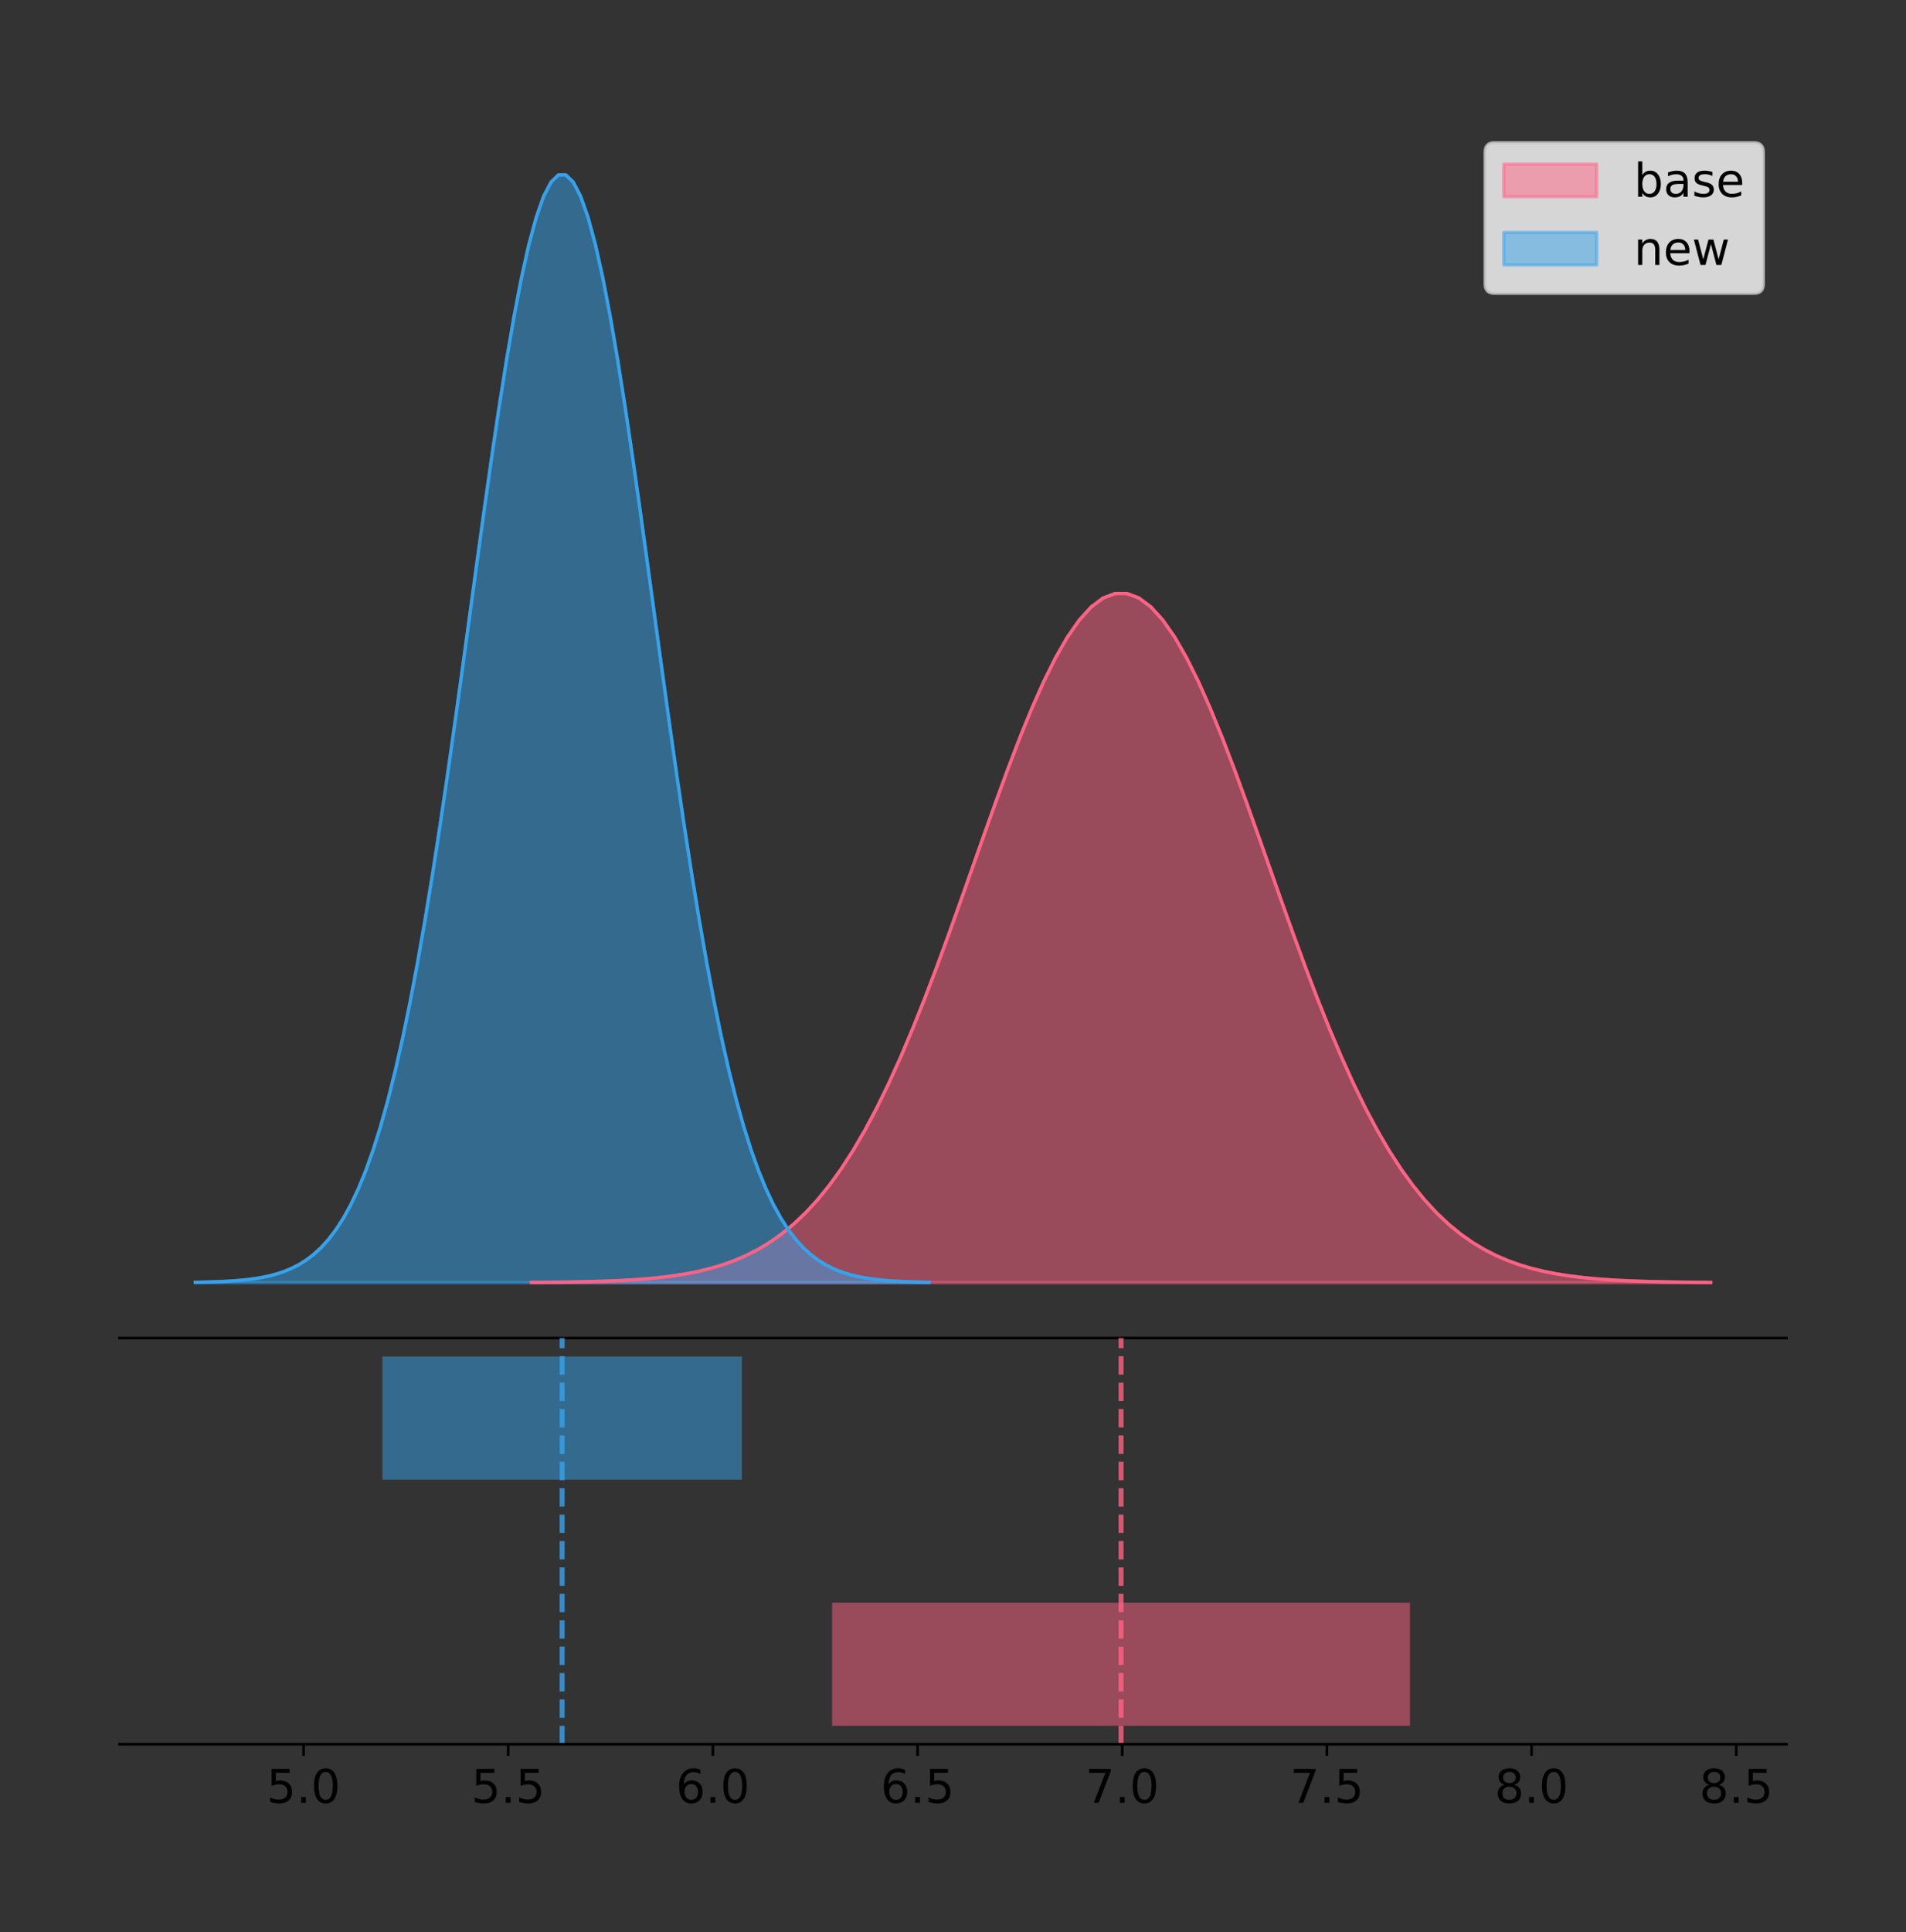 <?xml version="1.0" encoding="utf-8" standalone="no"?>
<!DOCTYPE svg PUBLIC "-//W3C//DTD SVG 1.1//EN"
  "http://www.w3.org/Graphics/SVG/1.1/DTD/svg11.dtd">
<!-- Created with matplotlib (https://matplotlib.org/) -->
<svg height="581.789pt" version="1.1" viewBox="0 0 574.2 581.789" width="574.2pt" xmlns="http://www.w3.org/2000/svg" xmlns:xlink="http://www.w3.org/1999/xlink">
 <rect x="0" y="0" width="574.2" height="581.789" fill="#333333" stroke="none"/>
 <defs>
  <style type="text/css">
*{stroke-linecap:butt;stroke-linejoin:round;}
  </style>
 </defs>
 <g id="figure_1">
  <g id="patch_1">
   <path d="M 0 581.789 
L 574.2 581.789 
L 574.2 0 
L 0 0 
z
" style="fill:none;"/>
  </g>
  <g id="axes_1">
   <g id="patch_2">
    <path d="M 36 402.93 
L 538.2 402.93 
L 538.2 36 
L 36 36 
z
" style="fill:none;"/>
   </g>
   <g id="PolyCollection_1">
    <defs>
     <path d="M 160.079 -195.538 
L 160.079 -195.608 
L 163.668 -195.634 
L 167.257 -195.669 
L 170.845 -195.716 
L 174.434 -195.779 
L 178.023 -195.861 
L 181.612 -195.969 
L 185.201 -196.108 
L 188.79 -196.289 
L 192.378 -196.519 
L 195.967 -196.812 
L 199.556 -197.181 
L 203.145 -197.644 
L 206.734 -198.219 
L 210.322 -198.93 
L 213.911 -199.801 
L 217.5 -200.861 
L 221.089 -202.14 
L 224.678 -203.675 
L 228.267 -205.501 
L 231.855 -207.656 
L 235.444 -210.183 
L 239.033 -213.121 
L 242.622 -216.511 
L 246.211 -220.392 
L 249.8 -224.8 
L 253.388 -229.764 
L 256.977 -235.311 
L 260.566 -241.455 
L 264.155 -248.204 
L 267.744 -255.551 
L 271.333 -263.479 
L 274.921 -271.953 
L 278.51 -280.924 
L 282.099 -290.328 
L 285.688 -300.082 
L 289.277 -310.09 
L 292.865 -320.239 
L 296.454 -330.404 
L 300.043 -340.448 
L 303.632 -350.226 
L 307.221 -359.589 
L 310.81 -368.387 
L 314.398 -376.471 
L 317.987 -383.701 
L 321.576 -389.946 
L 325.165 -395.09 
L 328.754 -399.038 
L 332.343 -401.713 
L 335.931 -403.064 
L 339.52 -403.064 
L 343.109 -401.713 
L 346.698 -399.038 
L 350.287 -395.09 
L 353.876 -389.946 
L 357.464 -383.701 
L 361.053 -376.471 
L 364.642 -368.387 
L 368.231 -359.589 
L 371.82 -350.226 
L 375.408 -340.448 
L 378.997 -330.404 
L 382.586 -320.239 
L 386.175 -310.09 
L 389.764 -300.082 
L 393.353 -290.328 
L 396.941 -280.924 
L 400.53 -271.953 
L 404.119 -263.479 
L 407.708 -255.551 
L 411.297 -248.204 
L 414.886 -241.455 
L 418.474 -235.311 
L 422.063 -229.764 
L 425.652 -224.8 
L 429.241 -220.392 
L 432.83 -216.511 
L 436.419 -213.121 
L 440.007 -210.183 
L 443.596 -207.656 
L 447.185 -205.501 
L 450.774 -203.675 
L 454.363 -202.14 
L 457.952 -200.861 
L 461.54 -199.801 
L 465.129 -198.93 
L 468.718 -198.219 
L 472.307 -197.644 
L 475.896 -197.181 
L 479.484 -196.812 
L 483.073 -196.519 
L 486.662 -196.289 
L 490.251 -196.108 
L 493.84 -195.969 
L 497.429 -195.861 
L 501.017 -195.779 
L 504.606 -195.716 
L 508.195 -195.669 
L 511.784 -195.634 
L 515.373 -195.608 
L 515.373 -195.538 
L 515.373 -195.538 
L 511.784 -195.538 
L 508.195 -195.538 
L 504.606 -195.538 
L 501.017 -195.538 
L 497.429 -195.538 
L 493.84 -195.538 
L 490.251 -195.538 
L 486.662 -195.538 
L 483.073 -195.538 
L 479.484 -195.538 
L 475.896 -195.538 
L 472.307 -195.538 
L 468.718 -195.538 
L 465.129 -195.538 
L 461.54 -195.538 
L 457.952 -195.538 
L 454.363 -195.538 
L 450.774 -195.538 
L 447.185 -195.538 
L 443.596 -195.538 
L 440.007 -195.538 
L 436.419 -195.538 
L 432.83 -195.538 
L 429.241 -195.538 
L 425.652 -195.538 
L 422.063 -195.538 
L 418.474 -195.538 
L 414.886 -195.538 
L 411.297 -195.538 
L 407.708 -195.538 
L 404.119 -195.538 
L 400.53 -195.538 
L 396.941 -195.538 
L 393.353 -195.538 
L 389.764 -195.538 
L 386.175 -195.538 
L 382.586 -195.538 
L 378.997 -195.538 
L 375.408 -195.538 
L 371.82 -195.538 
L 368.231 -195.538 
L 364.642 -195.538 
L 361.053 -195.538 
L 357.464 -195.538 
L 353.876 -195.538 
L 350.287 -195.538 
L 346.698 -195.538 
L 343.109 -195.538 
L 339.52 -195.538 
L 335.931 -195.538 
L 332.343 -195.538 
L 328.754 -195.538 
L 325.165 -195.538 
L 321.576 -195.538 
L 317.987 -195.538 
L 314.398 -195.538 
L 310.81 -195.538 
L 307.221 -195.538 
L 303.632 -195.538 
L 300.043 -195.538 
L 296.454 -195.538 
L 292.865 -195.538 
L 289.277 -195.538 
L 285.688 -195.538 
L 282.099 -195.538 
L 278.51 -195.538 
L 274.921 -195.538 
L 271.333 -195.538 
L 267.744 -195.538 
L 264.155 -195.538 
L 260.566 -195.538 
L 256.977 -195.538 
L 253.388 -195.538 
L 249.8 -195.538 
L 246.211 -195.538 
L 242.622 -195.538 
L 239.033 -195.538 
L 235.444 -195.538 
L 231.855 -195.538 
L 228.267 -195.538 
L 224.678 -195.538 
L 221.089 -195.538 
L 217.5 -195.538 
L 213.911 -195.538 
L 210.322 -195.538 
L 206.734 -195.538 
L 203.145 -195.538 
L 199.556 -195.538 
L 195.967 -195.538 
L 192.378 -195.538 
L 188.79 -195.538 
L 185.201 -195.538 
L 181.612 -195.538 
L 178.023 -195.538 
L 174.434 -195.538 
L 170.845 -195.538 
L 167.257 -195.538 
L 163.668 -195.538 
L 160.079 -195.538 
z
" id="ma77e6da5a2" style="stroke:#ff6384;stroke-opacity:0.5;"/>
    </defs>
    <g clip-path="url(#p6b0577989f)">
     <use style="fill:#ff6384;fill-opacity:0.5;stroke:#ff6384;stroke-opacity:0.5;" x="0" xlink:href="#ma77e6da5a2" y="581.789"/>
    </g>
   </g>
   <g id="PolyCollection_2">
    <defs>
     <path d="M 58.827 -195.538 
L 58.827 -195.65 
L 61.06 -195.692 
L 63.293 -195.749 
L 65.525 -195.825 
L 67.758 -195.925 
L 69.991 -196.058 
L 72.224 -196.23 
L 74.456 -196.455 
L 76.689 -196.744 
L 78.922 -197.115 
L 81.154 -197.585 
L 83.387 -198.179 
L 85.62 -198.923 
L 87.853 -199.848 
L 90.085 -200.99 
L 92.318 -202.39 
L 94.551 -204.093 
L 96.784 -206.151 
L 99.016 -208.617 
L 101.249 -211.552 
L 103.482 -215.017 
L 105.714 -219.078 
L 107.947 -223.801 
L 110.18 -229.25 
L 112.413 -235.488 
L 114.645 -242.572 
L 116.878 -250.552 
L 119.111 -259.468 
L 121.343 -269.344 
L 123.576 -280.192 
L 125.809 -292.002 
L 128.042 -304.744 
L 130.274 -318.365 
L 132.507 -332.786 
L 134.74 -347.901 
L 136.972 -363.58 
L 139.205 -379.667 
L 141.438 -395.98 
L 143.671 -412.318 
L 145.903 -428.462 
L 148.136 -444.18 
L 150.369 -459.23 
L 152.602 -473.372 
L 154.834 -486.366 
L 157.067 -497.987 
L 159.3 -508.025 
L 161.532 -516.294 
L 163.765 -522.64 
L 165.998 -526.94 
L 168.231 -529.111 
L 170.463 -529.111 
L 172.696 -526.94 
L 174.929 -522.64 
L 177.161 -516.294 
L 179.394 -508.025 
L 181.627 -497.987 
L 183.86 -486.366 
L 186.092 -473.372 
L 188.325 -459.23 
L 190.558 -444.18 
L 192.791 -428.462 
L 195.023 -412.318 
L 197.256 -395.98 
L 199.489 -379.667 
L 201.721 -363.58 
L 203.954 -347.901 
L 206.187 -332.786 
L 208.42 -318.365 
L 210.652 -304.744 
L 212.885 -292.002 
L 215.118 -280.192 
L 217.35 -269.344 
L 219.583 -259.468 
L 221.816 -250.552 
L 224.049 -242.572 
L 226.281 -235.488 
L 228.514 -229.25 
L 230.747 -223.801 
L 232.979 -219.078 
L 235.212 -215.017 
L 237.445 -211.552 
L 239.678 -208.617 
L 241.91 -206.151 
L 244.143 -204.093 
L 246.376 -202.39 
L 248.609 -200.99 
L 250.841 -199.848 
L 253.074 -198.923 
L 255.307 -198.179 
L 257.539 -197.585 
L 259.772 -197.115 
L 262.005 -196.744 
L 264.238 -196.455 
L 266.47 -196.23 
L 268.703 -196.058 
L 270.936 -195.925 
L 273.168 -195.825 
L 275.401 -195.749 
L 277.634 -195.692 
L 279.867 -195.65 
L 279.867 -195.538 
L 279.867 -195.538 
L 277.634 -195.538 
L 275.401 -195.538 
L 273.168 -195.538 
L 270.936 -195.538 
L 268.703 -195.538 
L 266.47 -195.538 
L 264.238 -195.538 
L 262.005 -195.538 
L 259.772 -195.538 
L 257.539 -195.538 
L 255.307 -195.538 
L 253.074 -195.538 
L 250.841 -195.538 
L 248.609 -195.538 
L 246.376 -195.538 
L 244.143 -195.538 
L 241.91 -195.538 
L 239.678 -195.538 
L 237.445 -195.538 
L 235.212 -195.538 
L 232.979 -195.538 
L 230.747 -195.538 
L 228.514 -195.538 
L 226.281 -195.538 
L 224.049 -195.538 
L 221.816 -195.538 
L 219.583 -195.538 
L 217.35 -195.538 
L 215.118 -195.538 
L 212.885 -195.538 
L 210.652 -195.538 
L 208.42 -195.538 
L 206.187 -195.538 
L 203.954 -195.538 
L 201.721 -195.538 
L 199.489 -195.538 
L 197.256 -195.538 
L 195.023 -195.538 
L 192.791 -195.538 
L 190.558 -195.538 
L 188.325 -195.538 
L 186.092 -195.538 
L 183.86 -195.538 
L 181.627 -195.538 
L 179.394 -195.538 
L 177.161 -195.538 
L 174.929 -195.538 
L 172.696 -195.538 
L 170.463 -195.538 
L 168.231 -195.538 
L 165.998 -195.538 
L 163.765 -195.538 
L 161.532 -195.538 
L 159.3 -195.538 
L 157.067 -195.538 
L 154.834 -195.538 
L 152.602 -195.538 
L 150.369 -195.538 
L 148.136 -195.538 
L 145.903 -195.538 
L 143.671 -195.538 
L 141.438 -195.538 
L 139.205 -195.538 
L 136.972 -195.538 
L 134.74 -195.538 
L 132.507 -195.538 
L 130.274 -195.538 
L 128.042 -195.538 
L 125.809 -195.538 
L 123.576 -195.538 
L 121.343 -195.538 
L 119.111 -195.538 
L 116.878 -195.538 
L 114.645 -195.538 
L 112.413 -195.538 
L 110.18 -195.538 
L 107.947 -195.538 
L 105.714 -195.538 
L 103.482 -195.538 
L 101.249 -195.538 
L 99.016 -195.538 
L 96.784 -195.538 
L 94.551 -195.538 
L 92.318 -195.538 
L 90.085 -195.538 
L 87.853 -195.538 
L 85.62 -195.538 
L 83.387 -195.538 
L 81.154 -195.538 
L 78.922 -195.538 
L 76.689 -195.538 
L 74.456 -195.538 
L 72.224 -195.538 
L 69.991 -195.538 
L 67.758 -195.538 
L 65.525 -195.538 
L 63.293 -195.538 
L 61.06 -195.538 
L 58.827 -195.538 
z
" id="m2c197039c0" style="stroke:#36a2eb;stroke-opacity:0.5;"/>
    </defs>
    <g clip-path="url(#p6b0577989f)">
     <use style="fill:#36a2eb;fill-opacity:0.5;stroke:#36a2eb;stroke-opacity:0.5;" x="0" xlink:href="#m2c197039c0" y="581.789"/>
    </g>
   </g>
   <g id="line2d_1">
    <path clip-path="url(#p6b0577989f)" d="M 160.079 386.182 
L 163.668 386.155 
L 167.257 386.12 
L 170.845 386.073 
L 174.434 386.01 
L 178.023 385.928 
L 181.612 385.821 
L 185.201 385.681 
L 188.79 385.501 
L 192.378 385.27 
L 195.967 384.978 
L 199.556 384.608 
L 203.145 384.146 
L 206.734 383.57 
L 210.322 382.859 
L 213.911 381.989 
L 217.5 380.929 
L 221.089 379.649 
L 224.678 378.115 
L 228.267 376.289 
L 231.855 374.133 
L 235.444 371.606 
L 239.033 368.668 
L 242.622 365.278 
L 246.211 361.397 
L 249.8 356.99 
L 253.388 352.025 
L 256.977 346.479 
L 260.566 340.334 
L 264.155 333.585 
L 267.744 326.238 
L 271.333 318.311 
L 274.921 309.837 
L 278.51 300.865 
L 282.099 291.461 
L 285.688 281.707 
L 289.277 271.699 
L 292.865 261.55 
L 296.454 251.386 
L 300.043 241.342 
L 303.632 231.564 
L 307.221 222.2 
L 310.81 213.402 
L 314.398 205.318 
L 317.987 198.089 
L 321.576 191.844 
L 325.165 186.699 
L 328.754 182.751 
L 332.343 180.076 
L 335.931 178.725 
L 339.52 178.725 
L 343.109 180.076 
L 346.698 182.751 
L 350.287 186.699 
L 353.876 191.844 
L 357.464 198.089 
L 361.053 205.318 
L 364.642 213.402 
L 368.231 222.2 
L 371.82 231.564 
L 375.408 241.342 
L 378.997 251.386 
L 382.586 261.55 
L 386.175 271.699 
L 389.764 281.707 
L 393.353 291.461 
L 396.941 300.865 
L 400.53 309.837 
L 404.119 318.311 
L 407.708 326.238 
L 411.297 333.585 
L 414.886 340.334 
L 418.474 346.479 
L 422.063 352.025 
L 425.652 356.99 
L 429.241 361.397 
L 432.83 365.278 
L 436.419 368.668 
L 440.007 371.606 
L 443.596 374.133 
L 447.185 376.289 
L 450.774 378.115 
L 454.363 379.649 
L 457.952 380.929 
L 461.54 381.989 
L 465.129 382.859 
L 468.718 383.57 
L 472.307 384.146 
L 475.896 384.608 
L 479.484 384.978 
L 483.073 385.27 
L 486.662 385.501 
L 490.251 385.681 
L 493.84 385.821 
L 497.429 385.928 
L 501.017 386.01 
L 504.606 386.073 
L 508.195 386.12 
L 511.784 386.155 
L 515.373 386.182 
" style="fill:none;stroke:#ff6384;stroke-linecap:square;"/>
   </g>
   <g id="line2d_2">
    <path clip-path="url(#p6b0577989f)" d="M 58.827 386.139 
L 61.06 386.097 
L 63.293 386.04 
L 65.525 385.965 
L 67.758 385.864 
L 69.991 385.732 
L 72.224 385.559 
L 74.456 385.334 
L 76.689 385.045 
L 78.922 384.675 
L 81.154 384.204 
L 83.387 383.61 
L 85.62 382.867 
L 87.853 381.941 
L 90.085 380.799 
L 92.318 379.399 
L 94.551 377.696 
L 96.784 375.639 
L 99.016 373.172 
L 101.249 370.238 
L 103.482 366.772 
L 105.714 362.711 
L 107.947 357.989 
L 110.18 352.539 
L 112.413 346.301 
L 114.645 339.217 
L 116.878 331.237 
L 119.111 322.322 
L 121.343 312.445 
L 123.576 301.597 
L 125.809 289.787 
L 128.042 277.045 
L 130.274 263.424 
L 132.507 249.004 
L 134.74 233.888 
L 136.972 218.209 
L 139.205 202.123 
L 141.438 185.809 
L 143.671 169.471 
L 145.903 153.327 
L 148.136 137.61 
L 150.369 122.559 
L 152.602 108.418 
L 154.834 95.423 
L 157.067 83.803 
L 159.3 73.765 
L 161.532 65.495 
L 163.765 59.15 
L 165.998 54.85 
L 168.231 52.679 
L 170.463 52.679 
L 172.696 54.85 
L 174.929 59.15 
L 177.161 65.495 
L 179.394 73.765 
L 181.627 83.803 
L 183.86 95.423 
L 186.092 108.418 
L 188.325 122.559 
L 190.558 137.61 
L 192.791 153.327 
L 195.023 169.471 
L 197.256 185.809 
L 199.489 202.123 
L 201.721 218.209 
L 203.954 233.888 
L 206.187 249.004 
L 208.42 263.424 
L 210.652 277.045 
L 212.885 289.787 
L 215.118 301.597 
L 217.35 312.445 
L 219.583 322.322 
L 221.816 331.237 
L 224.049 339.217 
L 226.281 346.301 
L 228.514 352.539 
L 230.747 357.989 
L 232.979 362.711 
L 235.212 366.772 
L 237.445 370.238 
L 239.678 373.172 
L 241.91 375.639 
L 244.143 377.696 
L 246.376 379.399 
L 248.609 380.799 
L 250.841 381.941 
L 253.074 382.867 
L 255.307 383.61 
L 257.539 384.204 
L 259.772 384.675 
L 262.005 385.045 
L 264.238 385.334 
L 266.47 385.559 
L 268.703 385.732 
L 270.936 385.864 
L 273.168 385.965 
L 275.401 386.04 
L 277.634 386.097 
L 279.867 386.139 
" style="fill:none;stroke:#36a2eb;stroke-linecap:square;"/>
   </g>
   <g id="patch_3">
    <path d="M 36 402.93 
L 538.2 402.93 
" style="fill:none;stroke:#000000;stroke-linecap:square;stroke-linejoin:miter;stroke-width:0.8;"/>
   </g>
   <g id="legend_1">
    <g id="patch_4">
     <path d="M 450.225 88.299 
L 528.4 88.299 
Q 531.2 88.299 531.2 85.499 
L 531.2 45.8 
Q 531.2 43 528.4 43 
L 450.225 43 
Q 447.425 43 447.425 45.8 
L 447.425 85.499 
Q 447.425 88.299 450.225 88.299 
z
" style="fill:#ffffff;opacity:0.8;stroke:#cccccc;stroke-linejoin:miter;"/>
    </g>
    <g id="patch_5">
     <path d="M 453.025 59.238 
L 481.025 59.238 
L 481.025 49.438 
L 453.025 49.438 
z
" style="fill:#ff6384;opacity:0.5;stroke:#ff6384;stroke-linejoin:miter;"/>
    </g>
    <g id="text_1">
     <!-- base -->
     <defs>
      <path d="M 48.688 27.297 
Q 48.688 37.203 44.609 42.844 
Q 40.531 48.484 33.406 48.484 
Q 26.266 48.484 22.188 42.844 
Q 18.109 37.203 18.109 27.297 
Q 18.109 17.391 22.188 11.75 
Q 26.266 6.109 33.406 6.109 
Q 40.531 6.109 44.609 11.75 
Q 48.688 17.391 48.688 27.297 
z
M 18.109 46.391 
Q 20.953 51.266 25.266 53.625 
Q 29.594 56 35.594 56 
Q 45.562 56 51.781 48.094 
Q 58.016 40.188 58.016 27.297 
Q 58.016 14.406 51.781 6.484 
Q 45.562 -1.422 35.594 -1.422 
Q 29.594 -1.422 25.266 0.953 
Q 20.953 3.328 18.109 8.203 
L 18.109 0 
L 9.078 0 
L 9.078 75.984 
L 18.109 75.984 
z
" id="DejaVuSans-98"/>
      <path d="M 34.281 27.484 
Q 23.391 27.484 19.188 25 
Q 14.984 22.516 14.984 16.5 
Q 14.984 11.719 18.141 8.906 
Q 21.297 6.109 26.703 6.109 
Q 34.188 6.109 38.703 11.406 
Q 43.219 16.703 43.219 25.484 
L 43.219 27.484 
z
M 52.203 31.203 
L 52.203 0 
L 43.219 0 
L 43.219 8.297 
Q 40.141 3.328 35.547 0.953 
Q 30.953 -1.422 24.312 -1.422 
Q 15.922 -1.422 10.953 3.297 
Q 6 8.016 6 15.922 
Q 6 25.141 12.172 29.828 
Q 18.359 34.516 30.609 34.516 
L 43.219 34.516 
L 43.219 35.406 
Q 43.219 41.609 39.141 45 
Q 35.062 48.391 27.688 48.391 
Q 23 48.391 18.547 47.266 
Q 14.109 46.141 10.016 43.891 
L 10.016 52.203 
Q 14.938 54.109 19.578 55.047 
Q 24.219 56 28.609 56 
Q 40.484 56 46.344 49.844 
Q 52.203 43.703 52.203 31.203 
z
" id="DejaVuSans-97"/>
      <path d="M 44.281 53.078 
L 44.281 44.578 
Q 40.484 46.531 36.375 47.5 
Q 32.281 48.484 27.875 48.484 
Q 21.188 48.484 17.844 46.438 
Q 14.5 44.391 14.5 40.281 
Q 14.5 37.156 16.891 35.375 
Q 19.281 33.594 26.516 31.984 
L 29.594 31.297 
Q 39.156 29.25 43.188 25.516 
Q 47.219 21.781 47.219 15.094 
Q 47.219 7.469 41.188 3.016 
Q 35.156 -1.422 24.609 -1.422 
Q 20.219 -1.422 15.453 -0.562 
Q 10.688 0.297 5.422 2 
L 5.422 11.281 
Q 10.406 8.688 15.234 7.391 
Q 20.062 6.109 24.812 6.109 
Q 31.156 6.109 34.562 8.281 
Q 37.984 10.453 37.984 14.406 
Q 37.984 18.062 35.516 20.016 
Q 33.062 21.969 24.703 23.781 
L 21.578 24.516 
Q 13.234 26.266 9.516 29.906 
Q 5.812 33.547 5.812 39.891 
Q 5.812 47.609 11.281 51.797 
Q 16.75 56 26.812 56 
Q 31.781 56 36.172 55.266 
Q 40.578 54.547 44.281 53.078 
z
" id="DejaVuSans-115"/>
      <path d="M 56.203 29.594 
L 56.203 25.203 
L 14.891 25.203 
Q 15.484 15.922 20.484 11.062 
Q 25.484 6.203 34.422 6.203 
Q 39.594 6.203 44.453 7.469 
Q 49.312 8.734 54.109 11.281 
L 54.109 2.781 
Q 49.266 0.734 44.188 -0.344 
Q 39.109 -1.422 33.891 -1.422 
Q 20.797 -1.422 13.156 6.188 
Q 5.516 13.812 5.516 26.812 
Q 5.516 40.234 12.766 48.109 
Q 20.016 56 32.328 56 
Q 43.359 56 49.781 48.891 
Q 56.203 41.797 56.203 29.594 
z
M 47.219 32.234 
Q 47.125 39.594 43.094 43.984 
Q 39.062 48.391 32.422 48.391 
Q 24.906 48.391 20.391 44.141 
Q 15.875 39.891 15.188 32.172 
z
" id="DejaVuSans-101"/>
     </defs>
     <g transform="translate(492.225 59.238)scale(0.14 -0.14)">
      <use xlink:href="#DejaVuSans-98"/>
      <use x="63.477" xlink:href="#DejaVuSans-97"/>
      <use x="124.756" xlink:href="#DejaVuSans-115"/>
      <use x="176.855" xlink:href="#DejaVuSans-101"/>
     </g>
    </g>
    <g id="patch_6">
     <path d="M 453.025 79.787 
L 481.025 79.787 
L 481.025 69.987 
L 453.025 69.987 
z
" style="fill:#36a2eb;opacity:0.5;stroke:#36a2eb;stroke-linejoin:miter;"/>
    </g>
    <g id="text_2">
     <!-- new -->
     <defs>
      <path d="M 54.891 33.016 
L 54.891 0 
L 45.906 0 
L 45.906 32.719 
Q 45.906 40.484 42.875 44.328 
Q 39.844 48.188 33.797 48.188 
Q 26.516 48.188 22.312 43.547 
Q 18.109 38.922 18.109 30.906 
L 18.109 0 
L 9.078 0 
L 9.078 54.688 
L 18.109 54.688 
L 18.109 46.188 
Q 21.344 51.125 25.703 53.562 
Q 30.078 56 35.797 56 
Q 45.219 56 50.047 50.172 
Q 54.891 44.344 54.891 33.016 
z
" id="DejaVuSans-110"/>
      <path d="M 4.203 54.688 
L 13.188 54.688 
L 24.422 12.016 
L 35.594 54.688 
L 46.188 54.688 
L 57.422 12.016 
L 68.609 54.688 
L 77.594 54.688 
L 63.281 0 
L 52.688 0 
L 40.922 44.828 
L 29.109 0 
L 18.5 0 
z
" id="DejaVuSans-119"/>
     </defs>
     <g transform="translate(492.225 79.787)scale(0.14 -0.14)">
      <use xlink:href="#DejaVuSans-110"/>
      <use x="63.379" xlink:href="#DejaVuSans-101"/>
      <use x="124.902" xlink:href="#DejaVuSans-119"/>
     </g>
    </g>
   </g>
  </g>
  <g id="axes_2">
   <g id="patch_7">
    <path d="M 36 525.24 
L 538.2 525.24 
L 538.2 402.93 
L 36 402.93 
z
" style="fill:none;"/>
   </g>
   <g id="patch_8">
    <path clip-path="url(#pe1556c0a8a)" d="M 250.679 519.68 
L 424.773 519.68 
L 424.773 482.617 
L 250.679 482.617 
z
" style="fill:#ff6384;opacity:0.5;"/>
   </g>
   <g id="patch_9">
    <path clip-path="url(#pe1556c0a8a)" d="M 115.192 445.553 
L 223.502 445.553 
L 223.502 408.49 
L 115.192 408.49 
z
" style="fill:#36a2eb;opacity:0.5;"/>
   </g>
   <g id="matplotlib.axis_1">
    <g id="xtick_1">
     <g id="line2d_3">
      <defs>
       <path d="M 0 0 
L 0 3.5 
" id="m3087ad2094" style="stroke:#000000;stroke-width:0.8;"/>
      </defs>
      <g>
       <use style="stroke:#000000;stroke-width:0.8;" x="91.447" xlink:href="#m3087ad2094" y="525.24"/>
      </g>
     </g>
     <g id="text_3">
      <!-- 5.0 -->
      <defs>
       <path d="M 10.797 72.906 
L 49.516 72.906 
L 49.516 64.594 
L 19.828 64.594 
L 19.828 46.734 
Q 21.969 47.469 24.109 47.828 
Q 26.266 48.188 28.422 48.188 
Q 40.625 48.188 47.75 41.5 
Q 54.891 34.812 54.891 23.391 
Q 54.891 11.625 47.562 5.094 
Q 40.234 -1.422 26.906 -1.422 
Q 22.312 -1.422 17.547 -0.641 
Q 12.797 0.141 7.719 1.703 
L 7.719 11.625 
Q 12.109 9.234 16.797 8.062 
Q 21.484 6.891 26.703 6.891 
Q 35.156 6.891 40.078 11.328 
Q 45.016 15.766 45.016 23.391 
Q 45.016 31 40.078 35.438 
Q 35.156 39.891 26.703 39.891 
Q 22.75 39.891 18.812 39.016 
Q 14.891 38.141 10.797 36.281 
z
" id="DejaVuSans-53"/>
       <path d="M 10.688 12.406 
L 21 12.406 
L 21 0 
L 10.688 0 
z
" id="DejaVuSans-46"/>
       <path d="M 31.781 66.406 
Q 24.172 66.406 20.328 58.906 
Q 16.5 51.422 16.5 36.375 
Q 16.5 21.391 20.328 13.891 
Q 24.172 6.391 31.781 6.391 
Q 39.453 6.391 43.281 13.891 
Q 47.125 21.391 47.125 36.375 
Q 47.125 51.422 43.281 58.906 
Q 39.453 66.406 31.781 66.406 
z
M 31.781 74.219 
Q 44.047 74.219 50.516 64.516 
Q 56.984 54.828 56.984 36.375 
Q 56.984 17.969 50.516 8.266 
Q 44.047 -1.422 31.781 -1.422 
Q 19.531 -1.422 13.062 8.266 
Q 6.594 17.969 6.594 36.375 
Q 6.594 54.828 13.062 64.516 
Q 19.531 74.219 31.781 74.219 
z
" id="DejaVuSans-48"/>
      </defs>
      <g transform="translate(80.315 542.878)scale(0.14 -0.14)">
       <use xlink:href="#DejaVuSans-53"/>
       <use x="63.623" xlink:href="#DejaVuSans-46"/>
       <use x="95.41" xlink:href="#DejaVuSans-48"/>
      </g>
     </g>
    </g>
    <g id="xtick_2">
     <g id="line2d_4">
      <g>
       <use style="stroke:#000000;stroke-width:0.8;" x="153.106" xlink:href="#m3087ad2094" y="525.24"/>
      </g>
     </g>
     <g id="text_4">
      <!-- 5.5 -->
      <g transform="translate(141.974 542.878)scale(0.14 -0.14)">
       <use xlink:href="#DejaVuSans-53"/>
       <use x="63.623" xlink:href="#DejaVuSans-46"/>
       <use x="95.41" xlink:href="#DejaVuSans-53"/>
      </g>
     </g>
    </g>
    <g id="xtick_3">
     <g id="line2d_5">
      <g>
       <use style="stroke:#000000;stroke-width:0.8;" x="214.765" xlink:href="#m3087ad2094" y="525.24"/>
      </g>
     </g>
     <g id="text_5">
      <!-- 6.0 -->
      <defs>
       <path d="M 33.016 40.375 
Q 26.375 40.375 22.484 35.828 
Q 18.609 31.297 18.609 23.391 
Q 18.609 15.531 22.484 10.953 
Q 26.375 6.391 33.016 6.391 
Q 39.656 6.391 43.531 10.953 
Q 47.406 15.531 47.406 23.391 
Q 47.406 31.297 43.531 35.828 
Q 39.656 40.375 33.016 40.375 
z
M 52.594 71.297 
L 52.594 62.312 
Q 48.875 64.062 45.094 64.984 
Q 41.312 65.922 37.594 65.922 
Q 27.828 65.922 22.672 59.328 
Q 17.531 52.734 16.797 39.406 
Q 19.672 43.656 24.016 45.922 
Q 28.375 48.188 33.594 48.188 
Q 44.578 48.188 50.953 41.516 
Q 57.328 34.859 57.328 23.391 
Q 57.328 12.156 50.688 5.359 
Q 44.047 -1.422 33.016 -1.422 
Q 20.359 -1.422 13.672 8.266 
Q 6.984 17.969 6.984 36.375 
Q 6.984 53.656 15.188 63.938 
Q 23.391 74.219 37.203 74.219 
Q 40.922 74.219 44.703 73.484 
Q 48.484 72.75 52.594 71.297 
z
" id="DejaVuSans-54"/>
      </defs>
      <g transform="translate(203.633 542.878)scale(0.14 -0.14)">
       <use xlink:href="#DejaVuSans-54"/>
       <use x="63.623" xlink:href="#DejaVuSans-46"/>
       <use x="95.41" xlink:href="#DejaVuSans-48"/>
      </g>
     </g>
    </g>
    <g id="xtick_4">
     <g id="line2d_6">
      <g>
       <use style="stroke:#000000;stroke-width:0.8;" x="276.424" xlink:href="#m3087ad2094" y="525.24"/>
      </g>
     </g>
     <g id="text_6">
      <!-- 6.5 -->
      <g transform="translate(265.292 542.878)scale(0.14 -0.14)">
       <use xlink:href="#DejaVuSans-54"/>
       <use x="63.623" xlink:href="#DejaVuSans-46"/>
       <use x="95.41" xlink:href="#DejaVuSans-53"/>
      </g>
     </g>
    </g>
    <g id="xtick_5">
     <g id="line2d_7">
      <g>
       <use style="stroke:#000000;stroke-width:0.8;" x="338.083" xlink:href="#m3087ad2094" y="525.24"/>
      </g>
     </g>
     <g id="text_7">
      <!-- 7.0 -->
      <defs>
       <path d="M 8.203 72.906 
L 55.078 72.906 
L 55.078 68.703 
L 28.609 0 
L 18.312 0 
L 43.219 64.594 
L 8.203 64.594 
z
" id="DejaVuSans-55"/>
      </defs>
      <g transform="translate(326.951 542.878)scale(0.14 -0.14)">
       <use xlink:href="#DejaVuSans-55"/>
       <use x="63.623" xlink:href="#DejaVuSans-46"/>
       <use x="95.41" xlink:href="#DejaVuSans-48"/>
      </g>
     </g>
    </g>
    <g id="xtick_6">
     <g id="line2d_8">
      <g>
       <use style="stroke:#000000;stroke-width:0.8;" x="399.743" xlink:href="#m3087ad2094" y="525.24"/>
      </g>
     </g>
     <g id="text_8">
      <!-- 7.5 -->
      <g transform="translate(388.61 542.878)scale(0.14 -0.14)">
       <use xlink:href="#DejaVuSans-55"/>
       <use x="63.623" xlink:href="#DejaVuSans-46"/>
       <use x="95.41" xlink:href="#DejaVuSans-53"/>
      </g>
     </g>
    </g>
    <g id="xtick_7">
     <g id="line2d_9">
      <g>
       <use style="stroke:#000000;stroke-width:0.8;" x="461.402" xlink:href="#m3087ad2094" y="525.24"/>
      </g>
     </g>
     <g id="text_9">
      <!-- 8.0 -->
      <defs>
       <path d="M 31.781 34.625 
Q 24.75 34.625 20.719 30.859 
Q 16.703 27.094 16.703 20.516 
Q 16.703 13.922 20.719 10.156 
Q 24.75 6.391 31.781 6.391 
Q 38.812 6.391 42.859 10.172 
Q 46.922 13.969 46.922 20.516 
Q 46.922 27.094 42.891 30.859 
Q 38.875 34.625 31.781 34.625 
z
M 21.922 38.812 
Q 15.578 40.375 12.031 44.719 
Q 8.5 49.078 8.5 55.328 
Q 8.5 64.062 14.719 69.141 
Q 20.953 74.219 31.781 74.219 
Q 42.672 74.219 48.875 69.141 
Q 55.078 64.062 55.078 55.328 
Q 55.078 49.078 51.531 44.719 
Q 48 40.375 41.703 38.812 
Q 48.828 37.156 52.797 32.312 
Q 56.781 27.484 56.781 20.516 
Q 56.781 9.906 50.312 4.234 
Q 43.844 -1.422 31.781 -1.422 
Q 19.734 -1.422 13.25 4.234 
Q 6.781 9.906 6.781 20.516 
Q 6.781 27.484 10.781 32.312 
Q 14.797 37.156 21.922 38.812 
z
M 18.312 54.391 
Q 18.312 48.734 21.844 45.562 
Q 25.391 42.391 31.781 42.391 
Q 38.141 42.391 41.719 45.562 
Q 45.312 48.734 45.312 54.391 
Q 45.312 60.062 41.719 63.234 
Q 38.141 66.406 31.781 66.406 
Q 25.391 66.406 21.844 63.234 
Q 18.312 60.062 18.312 54.391 
z
" id="DejaVuSans-56"/>
      </defs>
      <g transform="translate(450.27 542.878)scale(0.14 -0.14)">
       <use xlink:href="#DejaVuSans-56"/>
       <use x="63.623" xlink:href="#DejaVuSans-46"/>
       <use x="95.41" xlink:href="#DejaVuSans-48"/>
      </g>
     </g>
    </g>
    <g id="xtick_8">
     <g id="line2d_10">
      <g>
       <use style="stroke:#000000;stroke-width:0.8;" x="523.061" xlink:href="#m3087ad2094" y="525.24"/>
      </g>
     </g>
     <g id="text_10">
      <!-- 8.5 -->
      <g transform="translate(511.929 542.878)scale(0.14 -0.14)">
       <use xlink:href="#DejaVuSans-56"/>
       <use x="63.623" xlink:href="#DejaVuSans-46"/>
       <use x="95.41" xlink:href="#DejaVuSans-53"/>
      </g>
     </g>
    </g>
   </g>
   <g id="line2d_11">
    <path clip-path="url(#pe1556c0a8a)" d="M 337.726 525.24 
L 337.726 402.93 
" style="fill:none;stroke:#ff6384;stroke-dasharray:5.55,2.4;stroke-dashoffset:0;stroke-opacity:0.8;stroke-width:1.5;"/>
   </g>
   <g id="line2d_12">
    <path clip-path="url(#pe1556c0a8a)" d="M 169.347 525.24 
L 169.347 402.93 
" style="fill:none;stroke:#36a2eb;stroke-dasharray:5.55,2.4;stroke-dashoffset:0;stroke-opacity:0.8;stroke-width:1.5;"/>
   </g>
   <g id="patch_10">
    <path d="M 36 525.24 
L 538.2 525.24 
" style="fill:none;stroke:#000000;stroke-linecap:square;stroke-linejoin:miter;stroke-width:0.8;"/>
   </g>
  </g>
 </g>
 <defs>
  <clipPath id="p6b0577989f">
   <rect height="366.93" width="502.2" x="36" y="36"/>
  </clipPath>
  <clipPath id="pe1556c0a8a">
   <rect height="122.31" width="502.2" x="36" y="402.93"/>
  </clipPath>
 </defs>
</svg>
